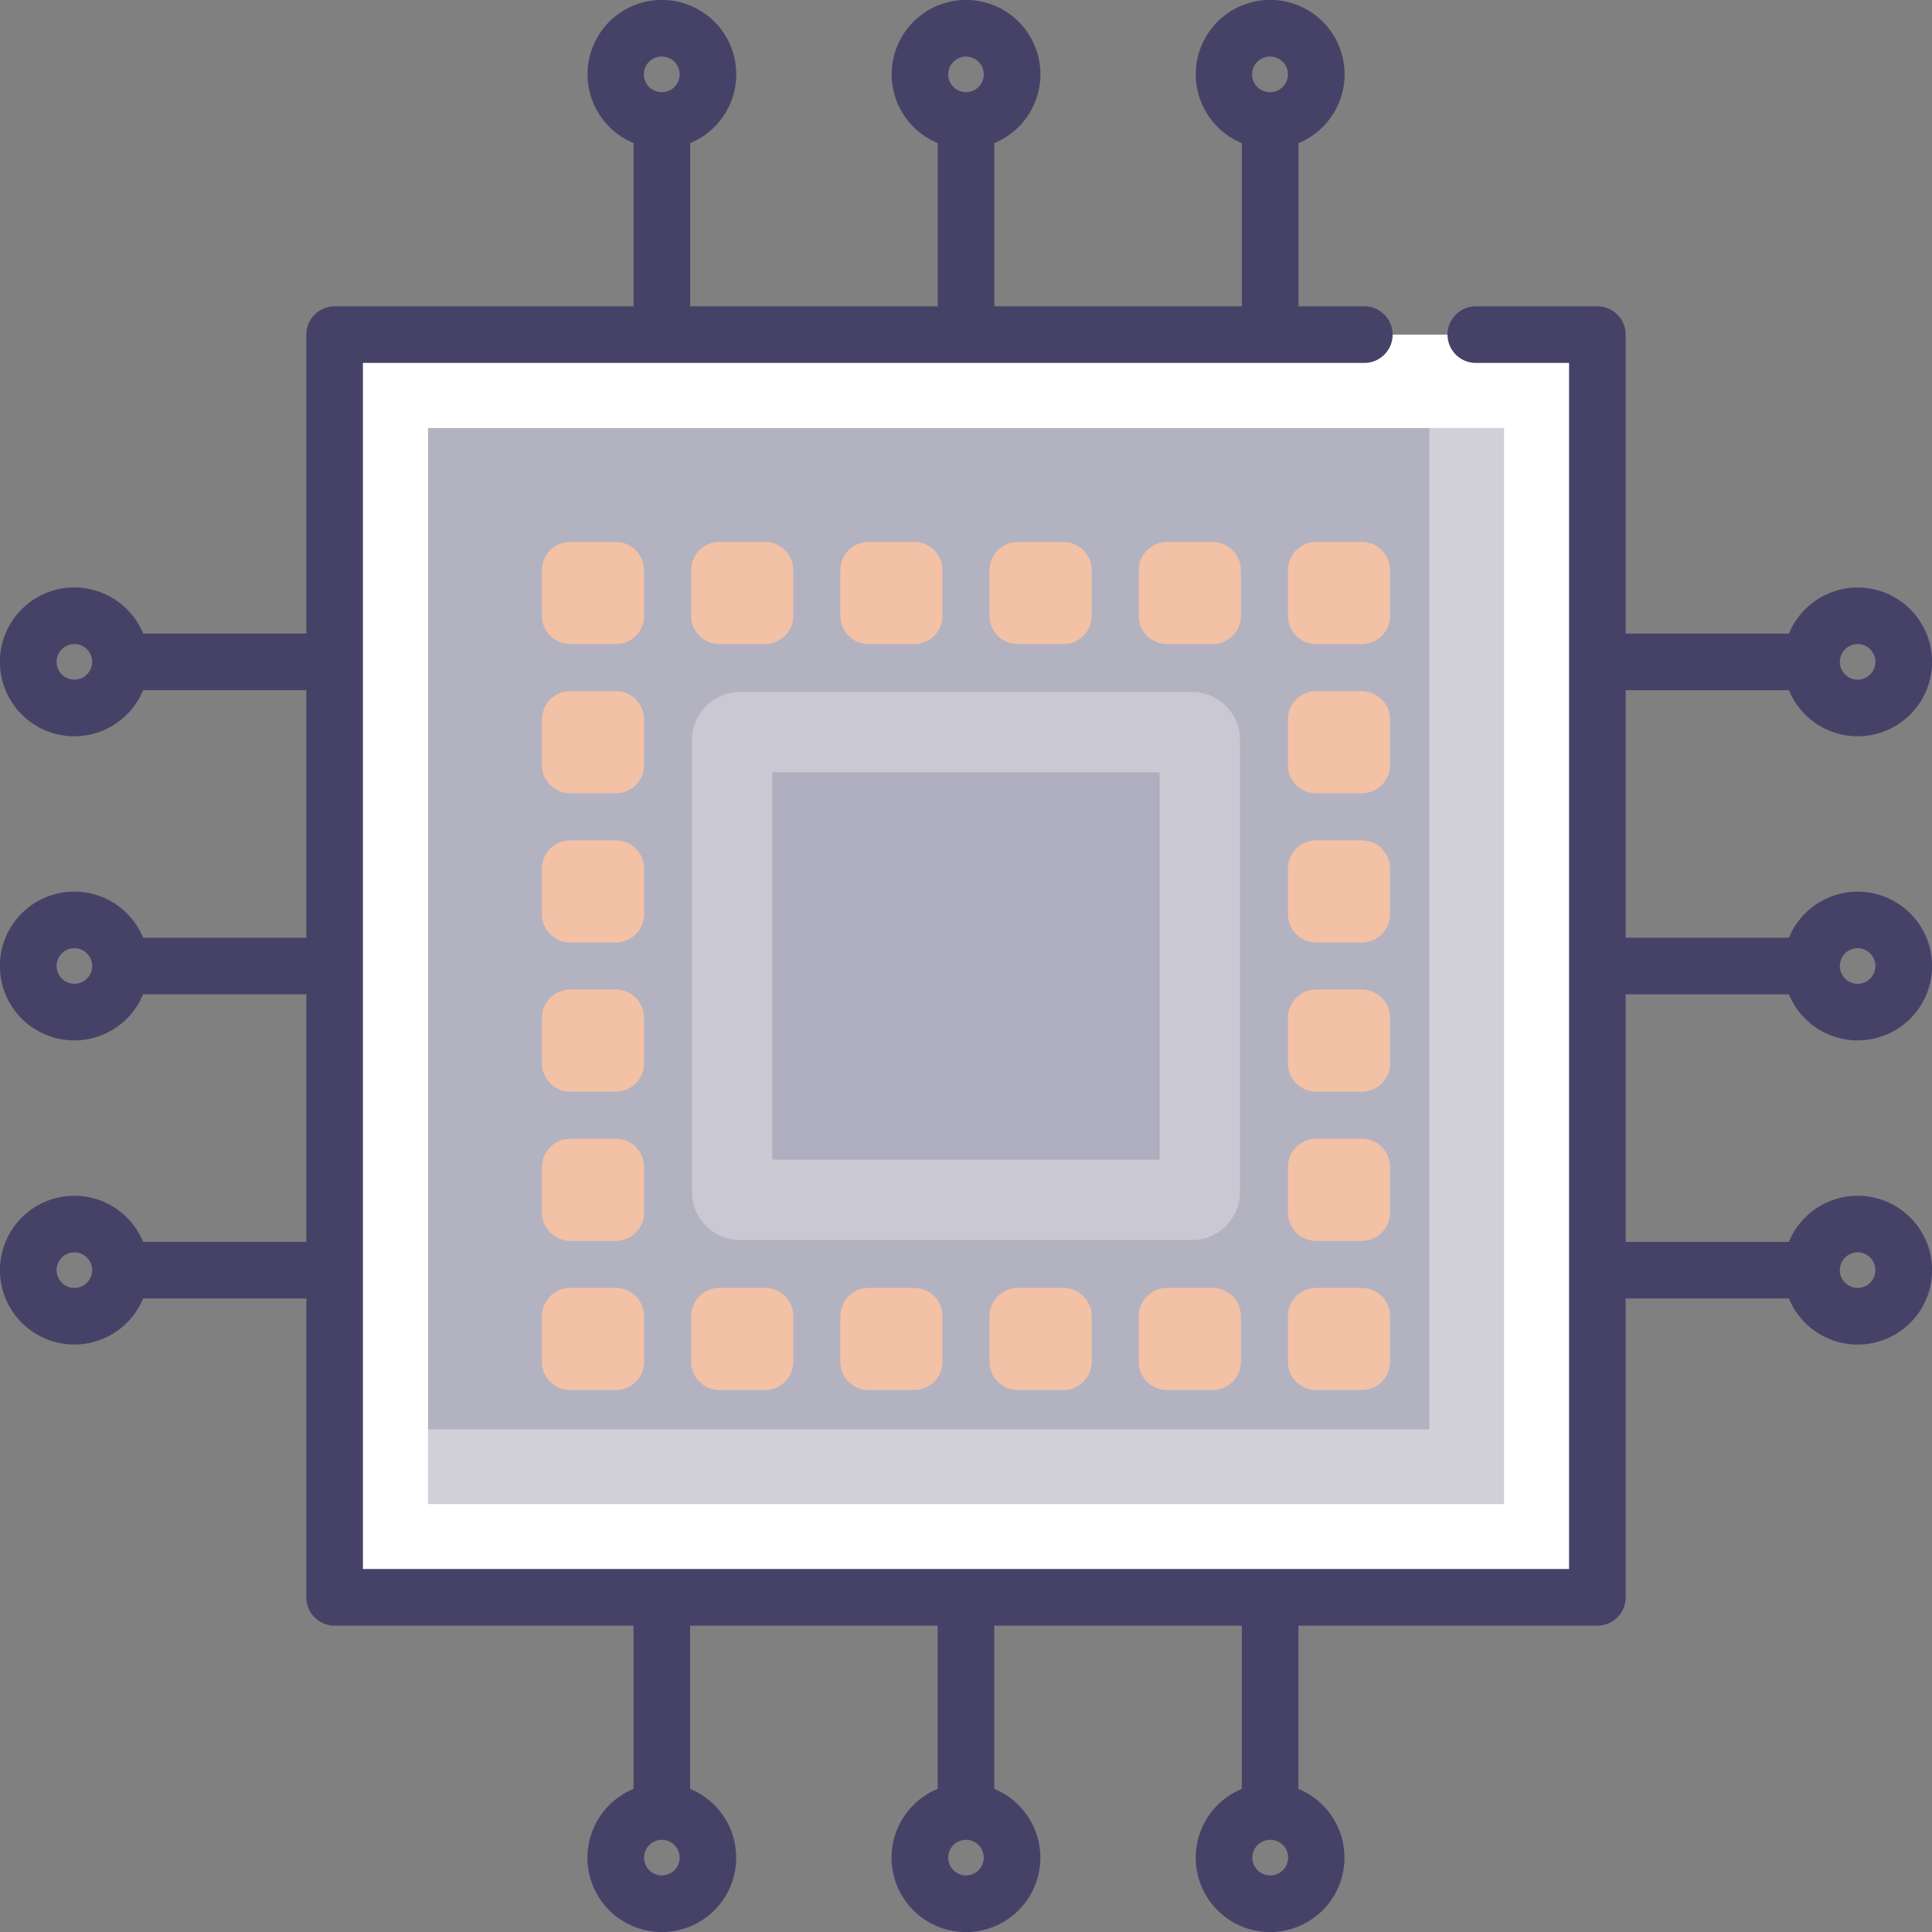 <svg id="Capa_1" data-name="Capa 1" xmlns="http://www.w3.org/2000/svg" viewBox="0 0 512 512"><rect x="0" y="0" width="512" height="512" fill="#808080" stroke="none"/><defs><style>.cls-1{fill:#fff;}.cls-2{fill:#b3b2c1;}.cls-3{fill:#d1d0d9;}.cls-4{fill:#c9c8d3;}.cls-5{fill:#afaebe;}.cls-6{fill:#464267;}.cls-7{fill:#f2c1a6;}</style></defs><rect class="cls-1" x="88.68" y="88.68" width="334.64" height="334.64"/><rect class="cls-2" x="113.44" y="113.44" width="285.13" height="285.13"/><polygon class="cls-3" points="378.8 113.44 378.8 378.79 113.44 378.79 113.44 398.56 398.56 398.56 398.56 113.44 378.8 113.44"/><path class="cls-4" d="M315.87,328.63H196.13a12.76,12.76,0,0,1-12.76-12.76V196.13a12.76,12.76,0,0,1,12.76-12.76H315.87a12.76,12.76,0,0,1,12.76,12.76V315.87A12.76,12.76,0,0,1,315.87,328.63Z"/><rect class="cls-5" x="204.68" y="204.68" width="102.63" height="102.63"/><path class="cls-6" d="M430.82,263.51h43.26a19.71,19.71,0,1,0,0-15H430.82v-65.6h43.26a19.71,19.71,0,1,0,0-15H430.82V88.68a7.5,7.5,0,0,0-7.5-7.5H391.11a7.5,7.5,0,0,0,0,15h24.71V175.4h0V256h0V336.6h0v79.2H96.18V336.61h0V256h0V175.41h0V96.18H361.56a7.5,7.5,0,0,0,0-15H344.11V37.93a19.72,19.72,0,1,0-15,0V81.18h-65.6V37.92a19.71,19.71,0,1,0-15,0V81.18h-65.6V37.92a19.71,19.71,0,1,0-15,0V81.18H88.68a7.5,7.5,0,0,0-7.5,7.5V167.9H37.93a19.72,19.72,0,1,0,0,15H81.18v65.6H37.93a19.72,19.72,0,1,0,0,15H81.18V329.1H37.93a19.71,19.71,0,1,0,0,15H81.18v79.22a7.5,7.5,0,0,0,7.5,7.5h79.21v43.26a19.71,19.71,0,1,0,15,0V430.82h65.6v43.25a19.72,19.72,0,1,0,15,0V430.82h65.6v43.26a19.71,19.71,0,1,0,15,0V430.82h79.23a7.5,7.5,0,0,0,7.5-7.5V344.11h43.25a19.72,19.72,0,1,0,0-15H430.82v-65.6Zm61.47-12.22a4.71,4.71,0,1,1-4.71,4.71A4.71,4.71,0,0,1,492.29,251.29Zm0-80.6a4.71,4.71,0,1,1-4.71,4.71A4.71,4.71,0,0,1,492.29,170.69ZM336.6,15a4.71,4.71,0,0,1,0,9.42h-.07a4.71,4.71,0,0,1,0-9.42ZM256,15a4.71,4.71,0,0,1,0,9.42H256A4.71,4.71,0,0,1,256,15Zm-80.6,0a4.71,4.71,0,0,1,0,9.42h-.06a4.71,4.71,0,0,1,0-9.42ZM19.71,180.11a4.71,4.71,0,1,1,4.71-4.71A4.71,4.71,0,0,1,19.71,180.11Zm0,80.6A4.71,4.71,0,1,1,24.42,256,4.71,4.71,0,0,1,19.71,260.71Zm0,80.6a4.71,4.71,0,1,1,4.71-4.71A4.71,4.71,0,0,1,19.71,341.31ZM175.4,497a4.71,4.71,0,0,1,0-9.42h0a4.71,4.71,0,0,1,0,9.42Zm80.6,0a4.71,4.71,0,0,1,0-9.42h0a4.71,4.71,0,0,1,0,9.42Zm80.6,0a4.71,4.71,0,0,1,0-9.42h.05a4.71,4.71,0,0,1,0,9.42ZM492.29,331.89a4.71,4.71,0,1,1-4.71,4.71A4.72,4.72,0,0,1,492.29,331.89Z"/><path class="cls-7" d="M151.12,170.69h12.07a7.5,7.5,0,0,0,7.5-7.5V151.12a7.5,7.5,0,0,0-7.5-7.5H151.12a7.5,7.5,0,0,0-7.5,7.5v12.07A7.5,7.5,0,0,0,151.12,170.69Z"/><path class="cls-7" d="M202.73,143.62H190.66a7.49,7.49,0,0,0-7.5,7.5v12.07a7.5,7.5,0,0,0,7.5,7.5h12.07a7.5,7.5,0,0,0,7.5-7.5V151.12A7.5,7.5,0,0,0,202.73,143.62Z"/><path class="cls-7" d="M242.27,170.69a7.5,7.5,0,0,0,7.5-7.5V151.12a7.5,7.5,0,0,0-7.5-7.5H230.2a7.49,7.49,0,0,0-7.5,7.5v12.07a7.5,7.5,0,0,0,7.5,7.5Z"/><path class="cls-7" d="M281.81,170.69a7.5,7.5,0,0,0,7.5-7.5V151.12a7.5,7.5,0,0,0-7.5-7.5H269.73a7.5,7.5,0,0,0-7.5,7.5v12.07a7.5,7.5,0,0,0,7.5,7.5Z"/><path class="cls-7" d="M328.85,151.12a7.5,7.5,0,0,0-7.5-7.5H309.27a7.5,7.5,0,0,0-7.5,7.5v12.07a7.5,7.5,0,0,0,7.5,7.5h12.08a7.5,7.5,0,0,0,7.5-7.5Z"/><path class="cls-7" d="M348.81,170.69h12.08a7.5,7.5,0,0,0,7.5-7.5V151.12a7.5,7.5,0,0,0-7.5-7.5H348.81a7.5,7.5,0,0,0-7.5,7.5v12.07A7.5,7.5,0,0,0,348.81,170.69Z"/><path class="cls-7" d="M143.62,360.88a7.5,7.5,0,0,0,7.5,7.5h12.07a7.5,7.5,0,0,0,7.5-7.5V348.81a7.5,7.5,0,0,0-7.5-7.5H151.12a7.5,7.5,0,0,0-7.5,7.5Z"/><path class="cls-7" d="M183.16,360.88a7.49,7.49,0,0,0,7.5,7.5h12.07a7.5,7.5,0,0,0,7.5-7.5V348.81a7.5,7.5,0,0,0-7.5-7.5H190.66a7.5,7.5,0,0,0-7.5,7.5Z"/><path class="cls-7" d="M242.27,341.31H230.2a7.5,7.5,0,0,0-7.5,7.5v12.07a7.49,7.49,0,0,0,7.5,7.5h12.07a7.5,7.5,0,0,0,7.5-7.5V348.81A7.5,7.5,0,0,0,242.27,341.31Z"/><path class="cls-7" d="M269.73,341.31a7.5,7.5,0,0,0-7.5,7.5v12.07a7.5,7.5,0,0,0,7.5,7.5h12.08a7.5,7.5,0,0,0,7.5-7.5V348.81a7.5,7.5,0,0,0-7.5-7.5Z"/><path class="cls-7" d="M321.35,341.31H309.27a7.5,7.5,0,0,0-7.5,7.5v12.07a7.5,7.5,0,0,0,7.5,7.5h12.08a7.5,7.5,0,0,0,7.5-7.5V348.81A7.5,7.5,0,0,0,321.35,341.31Z"/><path class="cls-7" d="M341.31,360.88a7.5,7.5,0,0,0,7.5,7.5h12.08a7.5,7.5,0,0,0,7.5-7.5V348.81a7.5,7.5,0,0,0-7.5-7.5H348.81a7.5,7.5,0,0,0-7.5,7.5Z"/><path class="cls-7" d="M143.62,202.73a7.5,7.5,0,0,0,7.5,7.5h12.07a7.5,7.5,0,0,0,7.5-7.5V190.66a7.5,7.5,0,0,0-7.5-7.5H151.12a7.5,7.5,0,0,0-7.5,7.5Z"/><path class="cls-7" d="M143.62,242.27a7.5,7.5,0,0,0,7.5,7.5h12.07a7.5,7.5,0,0,0,7.5-7.5V230.2a7.5,7.5,0,0,0-7.5-7.5H151.12a7.5,7.5,0,0,0-7.5,7.5Z"/><path class="cls-7" d="M143.62,281.81a7.5,7.5,0,0,0,7.5,7.5h12.07a7.5,7.5,0,0,0,7.5-7.5V269.73a7.5,7.5,0,0,0-7.5-7.5H151.12a7.5,7.5,0,0,0-7.5,7.5Z"/><path class="cls-7" d="M143.62,321.35a7.5,7.5,0,0,0,7.5,7.5h12.07a7.5,7.5,0,0,0,7.5-7.5V309.27a7.5,7.5,0,0,0-7.5-7.5H151.12a7.5,7.5,0,0,0-7.5,7.5Z"/><path class="cls-7" d="M341.31,202.73a7.5,7.5,0,0,0,7.5,7.5h12.08a7.5,7.5,0,0,0,7.5-7.5V190.66a7.5,7.5,0,0,0-7.5-7.5H348.81a7.5,7.5,0,0,0-7.5,7.5Z"/><path class="cls-7" d="M341.31,242.27a7.5,7.5,0,0,0,7.5,7.5h12.08a7.5,7.5,0,0,0,7.5-7.5V230.2a7.5,7.5,0,0,0-7.5-7.5H348.81a7.5,7.5,0,0,0-7.5,7.5Z"/><path class="cls-7" d="M341.31,281.81a7.5,7.5,0,0,0,7.5,7.5h12.08a7.5,7.5,0,0,0,7.5-7.5V269.73a7.5,7.5,0,0,0-7.5-7.5H348.81a7.5,7.5,0,0,0-7.5,7.5Z"/><path class="cls-7" d="M341.31,321.35a7.5,7.5,0,0,0,7.5,7.5h12.08a7.5,7.5,0,0,0,7.5-7.5V309.27a7.5,7.5,0,0,0-7.5-7.5H348.81a7.5,7.5,0,0,0-7.5,7.5Z"/></svg>